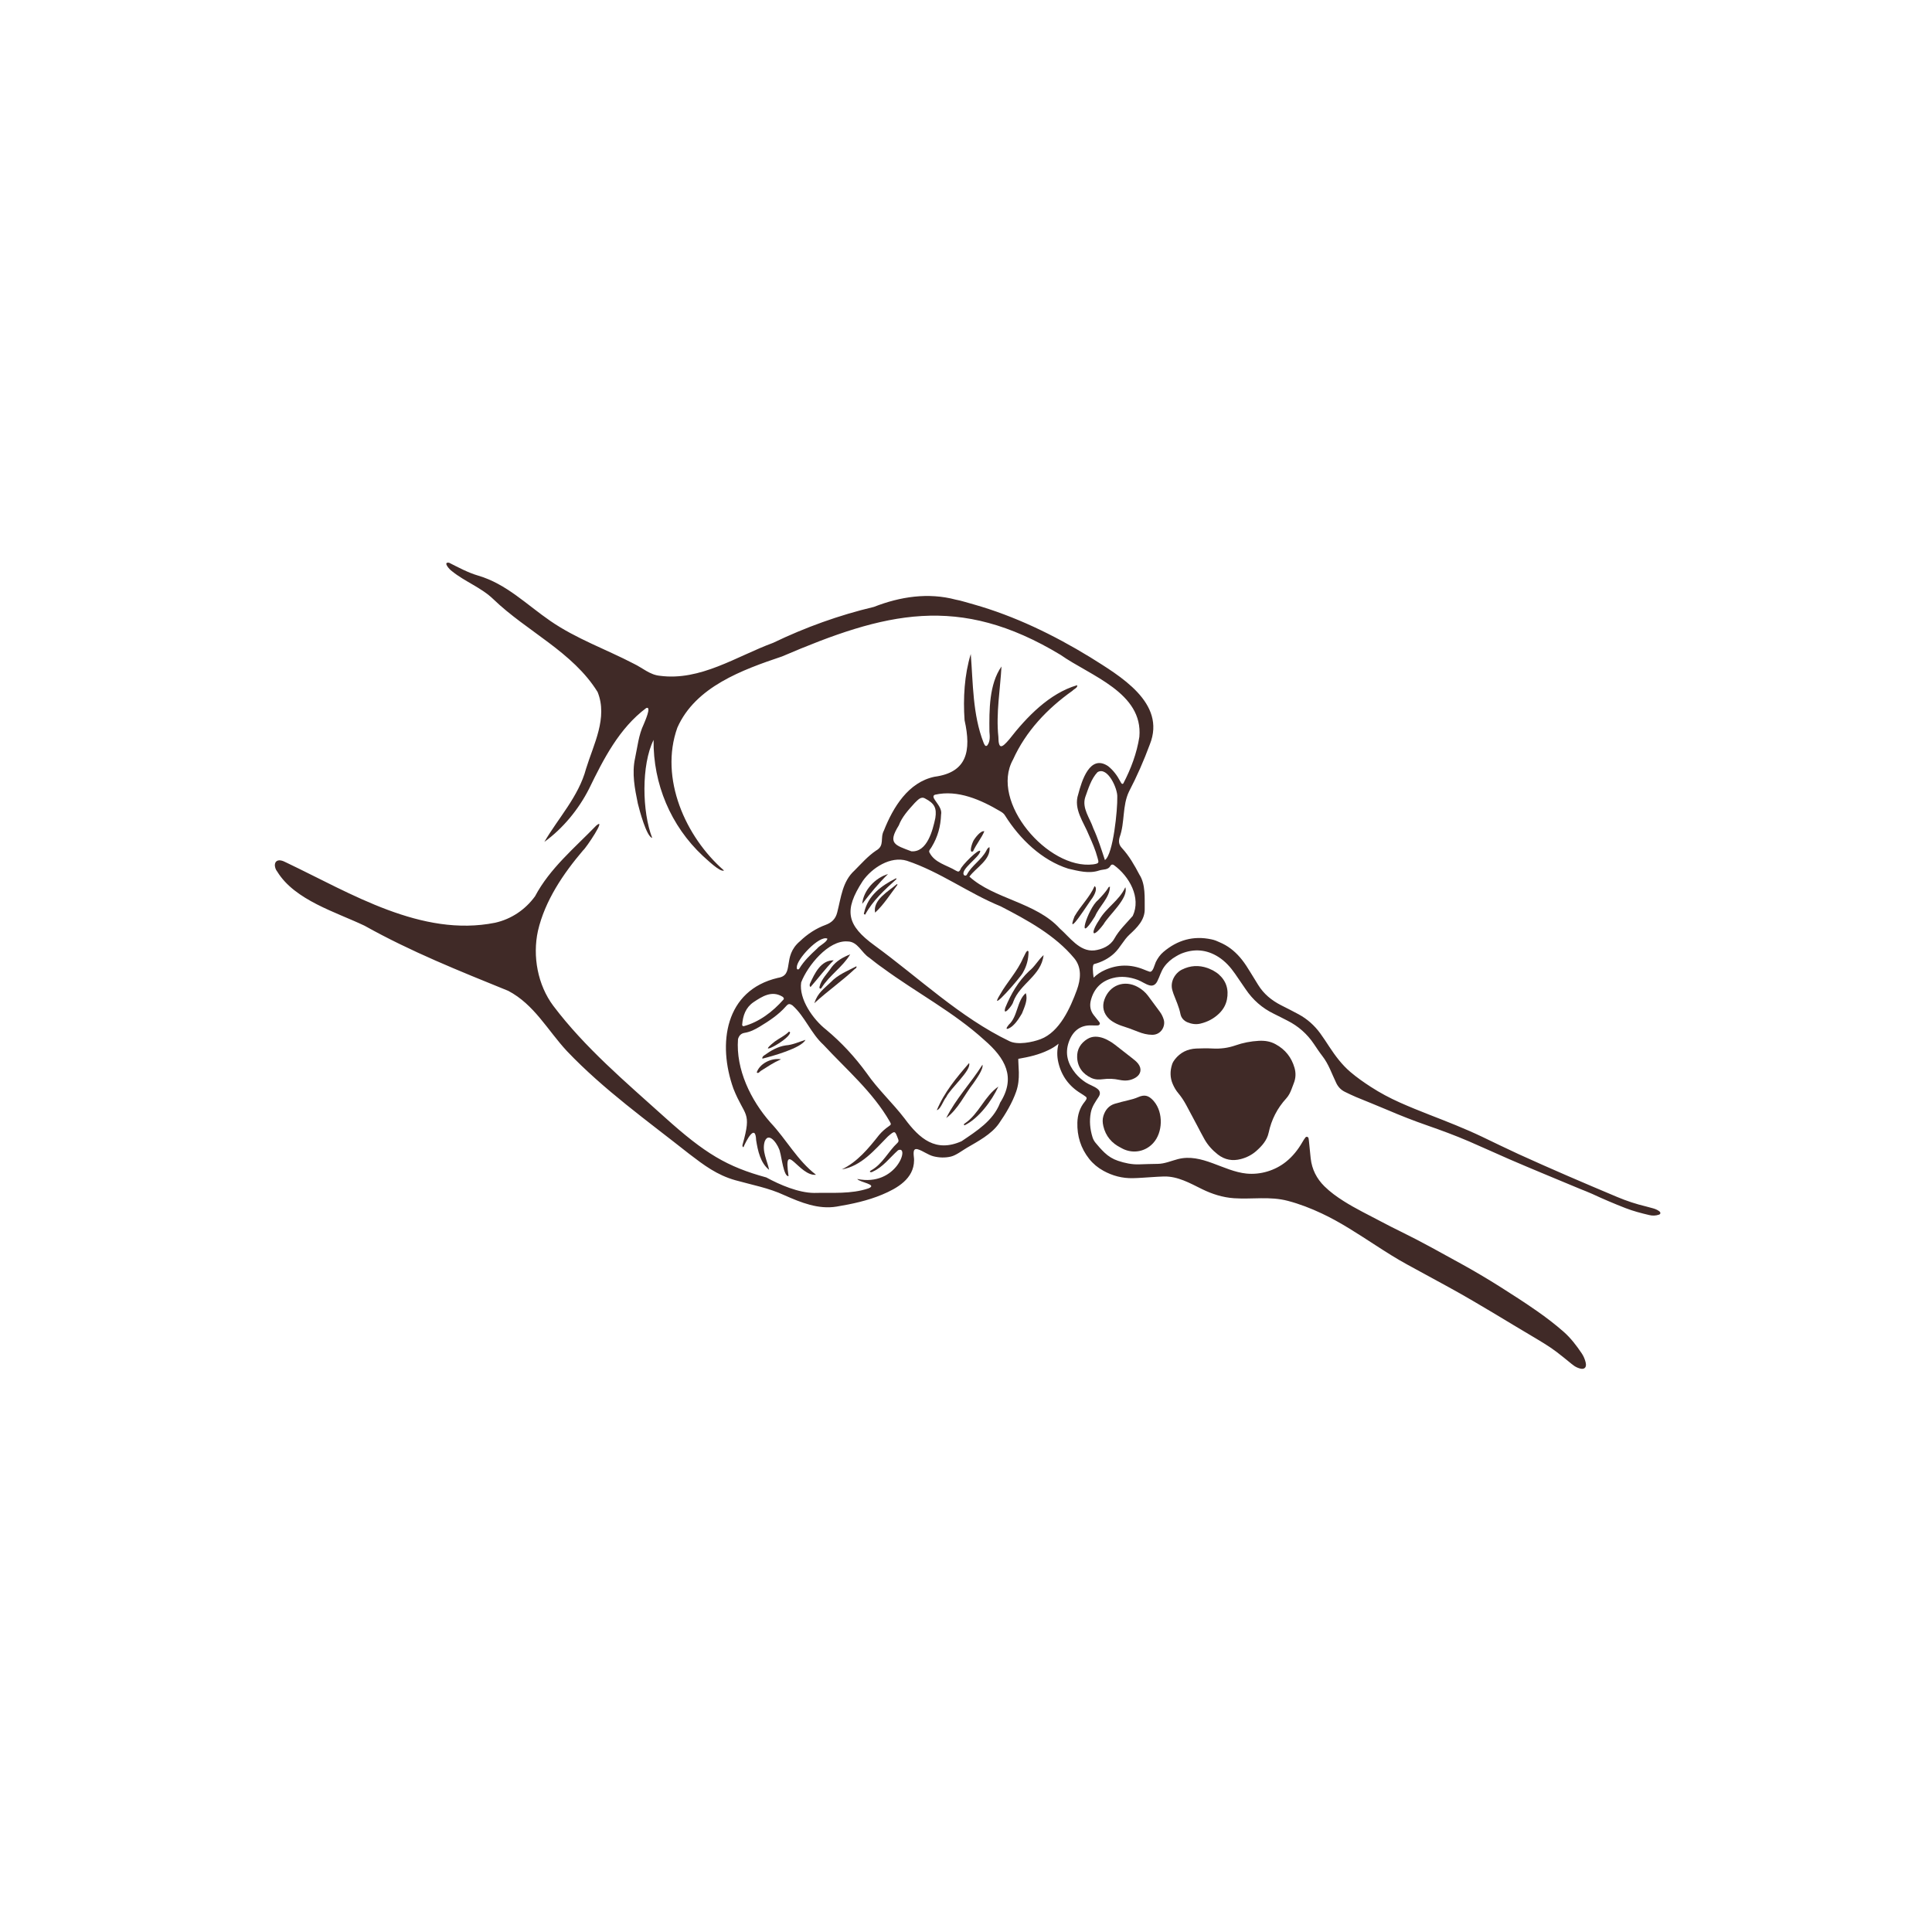 <svg xmlns="http://www.w3.org/2000/svg" xmlns:xlink="http://www.w3.org/1999/xlink" width="500" zoomAndPan="magnify" viewBox="0 0 375 375" height="500" preserveAspectRatio="xMidYMid meet" version="1.0"><defs><clipPath id="221f9e82f5"><path d="M 53.055 109.02 L 322.305 109.02 L 322.305 265.77 L 53.055 265.77 Z M 53.055 109.02 " clip-rule="nonzero"/></clipPath></defs><rect x="-37.5" width="450" fill="#ffffff" y="-37.5" height="450" fill-opacity="1"/><rect x="-37.5" width="450" fill="#ffffff" y="-37.5" height="450" fill-opacity="1"/><path fill="#402a27" d="M 152.5 202.91 C 150.914 203.152 149.578 203.949 148.309 204.867 C 148.109 205.008 147.906 205.191 147.984 205.484 C 149.879 205 155.496 203.469 156.348 201.832 C 155.125 202.207 153.867 202.816 152.5 202.91 Z M 152.5 202.91 " fill-opacity="1" fill-rule="nonzero"/><path fill="#402a27" d="M 146.883 208.156 C 147.191 208.465 147.438 208.004 147.691 207.844 C 149.07 206.992 150.02 206.309 151.598 205.602 C 149.543 205.293 147.391 206.566 146.883 208.156 Z M 146.883 208.156 " fill-opacity="1" fill-rule="nonzero"/><path fill="#402a27" d="M 152.988 200.379 C 152.219 201.094 151.25 201.531 150.398 202.152 C 146.297 205.391 152.855 202.012 153.32 200.547 C 153.453 200.344 153.16 200.102 152.988 200.379 Z M 152.988 200.379 " fill-opacity="1" fill-rule="nonzero"/><path fill="#402a27" d="M 202.559 185.379 C 201.473 186.375 200.883 187.586 199.719 188.512 C 197.625 190.5 196.238 192.918 195.145 195.547 C 194.504 197.559 196.535 195.156 196.66 194.492 C 197.949 190.898 202.117 189.406 202.559 185.379 Z M 202.559 185.379 " fill-opacity="1" fill-rule="nonzero"/><path fill="#402a27" d="M 198.578 188.723 C 199.289 187.492 199.629 186.152 199.637 184.734 C 199.348 184.016 198.773 185.699 198.582 185.953 C 197.477 188.543 195.5 190.586 194.125 193.008 C 191.531 197.234 198.305 189.492 198.578 188.727 Z M 198.578 188.723 " fill-opacity="1" fill-rule="nonzero"/><path fill="#402a27" d="M 199.094 192.77 C 197.363 194.258 197.559 197.305 195.809 198.891 C 194.648 200.312 196.152 199.566 196.703 198.973 C 197.422 198.301 197.906 197.461 198.371 196.695 C 198.859 195.461 199.57 193.977 199.094 192.77 Z M 199.094 192.77 " fill-opacity="1" fill-rule="nonzero"/><path fill="#402a27" d="M 173.93 170.469 C 171.043 171.918 168.465 173.82 167.734 177.121 C 167.699 177.227 167.551 177.426 167.926 177.531 C 169.406 174.797 171.734 172.688 174.012 170.621 C 173.98 170.559 173.961 170.5 173.93 170.469 Z M 173.93 170.469 " fill-opacity="1" fill-rule="nonzero"/><path fill="#402a27" d="M 167.355 175.441 C 169.02 173.289 170.488 171.496 172.371 169.645 C 169.898 170.395 167.609 172.742 167.355 175.441 Z M 167.355 175.441 " fill-opacity="1" fill-rule="nonzero"/><path fill="#402a27" d="M 169.855 177.145 C 171.52 175.629 172.832 173.52 174.215 171.707 C 174.172 171.668 174.121 171.645 174.078 171.605 C 172.422 173.031 169.383 174.66 169.855 177.145 Z M 169.855 177.145 " fill-opacity="1" fill-rule="nonzero"/><path fill="#402a27" d="M 161.223 190.668 C 159.918 191.938 158.707 192.703 158.059 194.723 C 160.762 192.25 163.395 190.453 165.863 188.129 C 166.016 187.98 166.32 187.914 166.234 187.551 C 164.465 188.477 162.613 189.188 161.223 190.668 Z M 161.223 190.668 " fill-opacity="1" fill-rule="nonzero"/><path fill="#402a27" d="M 161.438 187.699 C 160.617 188.957 159.383 190.055 159.066 191.547 C 158.988 191.855 159.262 192.043 159.453 191.754 C 160.973 189.324 163.594 187.648 165.023 185.238 C 163.617 185.789 162.352 186.508 161.438 187.699 Z M 161.438 187.699 " fill-opacity="1" fill-rule="nonzero"/><path fill="#402a27" d="M 183.664 217.008 C 186.012 215.246 187.164 212.535 188.93 210.273 C 189.434 209.527 190.945 207.488 190.691 206.664 C 188.445 210.223 185.527 213.258 183.664 217.008 Z M 183.664 217.008 " fill-opacity="1" fill-rule="nonzero"/><path fill="#402a27" d="M 187.195 218.434 C 189.914 217.141 192.508 213.676 193.785 210.898 C 191.062 212.812 190.043 216.145 187.297 218.043 C 187.199 218.105 186.965 218.195 187.195 218.434 Z M 187.195 218.434 " fill-opacity="1" fill-rule="nonzero"/><path fill="#402a27" d="M 181.84 215.48 C 182.551 215.359 183.117 213.562 183.656 212.961 C 184.367 211.348 188.621 207.711 188.102 206.34 C 185.645 209.18 183.281 211.996 181.84 215.48 Z M 181.84 215.48 " fill-opacity="1" fill-rule="nonzero"/><path fill="#402a27" d="M 157.234 190.887 C 157.145 191.098 157.082 191.352 157.309 191.59 C 158.836 189.875 160.152 188.043 161.816 186.398 C 159.324 186.359 158.121 188.949 157.23 190.887 Z M 157.234 190.887 " fill-opacity="1" fill-rule="nonzero"/><path fill="#402a27" d="M 213.332 178.598 C 211.637 181.129 211.93 182.387 214.168 179.441 C 215.246 177.57 219.102 174.348 218.426 172.207 C 217.27 174.801 214.691 176.168 213.332 178.598 Z M 213.332 178.598 " fill-opacity="1" fill-rule="nonzero"/><path fill="#402a27" d="M 215.441 172.102 C 215.32 172.152 215.207 172.156 215.18 172.207 C 214.629 173.152 213.859 173.926 213.109 174.727 C 211.156 176.277 208.707 184.051 212.555 177.832 C 213.375 175.875 215.391 174.293 215.441 172.102 Z M 215.441 172.102 " fill-opacity="1" fill-rule="nonzero"/><path fill="#402a27" d="M 212.457 171.992 C 211.531 174.133 209.758 175.801 208.574 177.844 C 206.707 182.59 211.504 174.91 212.059 174.25 C 212.414 173.73 213.09 172.418 212.461 171.992 Z M 212.457 171.992 " fill-opacity="1" fill-rule="nonzero"/><path fill="#402a27" d="M 191.059 161.352 C 190.328 161.16 189.238 162.695 189 163.082 C 188.629 163.723 188.008 165.762 188.879 165.227 C 189.48 163.895 190.523 162.637 191.059 161.352 Z M 191.059 161.352 " fill-opacity="1" fill-rule="nonzero"/><g clip-path="url(#221f9e82f5)"><path fill="#402a27" d="M 307.832 264.809 C 307.816 264.594 307.762 264.375 307.699 264.168 C 307.543 263.637 307.316 263.137 307.008 262.68 C 305.984 261.16 304.879 259.711 303.492 258.488 C 301.867 257.062 300.152 255.75 298.383 254.512 C 296.012 252.855 293.582 251.289 291.137 249.746 C 288.688 248.203 286.199 246.727 283.668 245.332 C 279.758 243.18 275.859 240.988 271.844 239.027 C 270.562 238.402 269.289 237.754 268.027 237.082 C 265.602 235.793 263.121 234.605 260.801 233.133 C 259.469 232.289 258.191 231.371 257.066 230.258 C 255.555 228.762 254.648 226.973 254.406 224.855 C 254.285 223.805 254.191 222.746 254.086 221.691 C 254.059 221.441 254.039 221.184 253.988 220.934 C 253.93 220.652 253.566 220.547 253.391 220.773 C 253.168 221.055 252.973 221.367 252.793 221.684 C 251.945 223.156 250.91 224.469 249.57 225.531 C 247.465 227.207 244.652 228.055 241.945 227.789 C 237.445 227.34 233.277 223.789 228.645 224.98 C 227.359 225.312 226.07 225.891 224.73 225.906 C 223.52 225.926 222.312 225.953 221.102 226 C 219.688 226.051 218.332 225.754 217.004 225.312 C 216.02 224.984 215.148 224.453 214.395 223.734 C 213.758 223.125 213.172 222.469 212.621 221.789 C 212.367 221.473 212.176 221.121 212.055 220.73 C 211.57 219.168 211.418 217.582 211.723 215.965 C 211.949 214.773 212.613 213.871 213.254 212.883 C 213.621 212.312 213.555 211.77 213.031 211.355 C 212.371 210.828 211.461 210.57 210.746 210.102 C 209.988 209.609 209.301 209.012 208.73 208.312 C 207.273 206.527 206.66 204.535 207.445 202.277 C 208.176 200.191 209.625 198.938 211.859 199.031 C 212.191 199.043 212.52 199.047 212.848 199.043 C 213.066 199.039 213.312 199.051 213.434 198.828 C 213.566 198.594 213.398 198.41 213.266 198.242 C 212.945 197.84 212.621 197.445 212.305 197.043 C 211.621 196.176 211.465 195.188 211.738 194.141 C 212.324 191.902 213.73 190.445 215.984 189.844 C 217.641 189.406 219.258 189.617 220.84 190.199 C 221.613 190.484 222.344 191.059 223.133 191.258 C 223.836 191.441 224.316 191.078 224.625 190.477 C 225.109 189.535 225.336 188.543 225.965 187.664 C 226.578 186.812 227.383 186.121 228.293 185.609 C 228.609 185.43 228.93 185.238 229.266 185.102 C 231.789 184.09 234.211 184.289 236.508 185.75 C 237.824 186.59 238.844 187.734 239.727 189.008 C 240.414 190 241.098 190.996 241.773 191.996 C 243.172 194.074 244.988 195.676 247.25 196.77 C 248.141 197.203 249.016 197.66 249.898 198.109 C 252.004 199.172 253.711 200.676 255.027 202.633 C 255.559 203.422 256.082 204.219 256.664 204.969 C 257.91 206.566 258.496 208.422 259.367 210.215 C 259.727 210.961 260.27 211.547 261.02 211.914 C 261.746 212.266 262.469 212.625 263.211 212.934 C 265.273 213.797 267.355 214.602 269.406 215.484 C 271.898 216.555 274.422 217.539 276.98 218.43 C 279.715 219.383 282.43 220.383 285.086 221.523 C 287.711 222.652 290.305 223.852 292.922 224.988 C 295.105 225.938 297.305 226.852 299.5 227.773 C 301.895 228.777 304.297 229.773 306.699 230.77 C 307.477 231.094 308.27 231.375 309.035 231.73 C 311.16 232.723 313.316 233.637 315.5 234.488 C 317.004 235.074 318.566 235.48 320.137 235.848 C 320.75 235.992 321.375 235.977 321.98 235.773 C 322.121 235.727 322.258 235.648 322.273 235.484 C 322.289 235.324 322.195 235.203 322.074 235.113 C 321.723 234.844 321.32 234.668 320.895 234.547 C 320.438 234.414 319.977 234.285 319.516 234.176 C 317.586 233.715 315.711 233.098 313.883 232.328 C 310.68 230.977 307.473 229.625 304.285 228.242 C 301.094 226.855 297.91 225.457 294.746 224.012 C 292.348 222.914 289.984 221.746 287.605 220.613 C 284.293 219.035 280.883 217.711 277.469 216.379 C 275.527 215.621 273.59 214.84 271.684 213.988 C 269.746 213.121 267.871 212.125 266.082 210.965 C 264.695 210.07 263.352 209.129 262.098 208.059 C 260.465 206.664 259.199 204.965 258.027 203.188 C 257.445 202.301 256.871 201.41 256.246 200.555 C 255.129 199.027 253.742 197.789 252.078 196.883 C 250.953 196.27 249.805 195.699 248.66 195.117 C 246.832 194.184 245.289 192.93 244.203 191.16 C 243.707 190.352 243.207 189.543 242.707 188.73 C 242.191 187.891 241.672 187.051 241.055 186.277 C 240.016 184.969 238.793 183.887 237.281 183.145 C 236.848 182.953 236.418 182.746 235.977 182.57 C 235.707 182.461 235.418 182.391 235.133 182.328 C 231.617 181.57 228.527 182.477 225.824 184.766 C 225.184 185.305 224.711 185.988 224.34 186.734 C 224.105 187.207 223.801 188.82 223.109 188.598 C 222.727 188.473 222.355 188.32 221.984 188.168 C 219.477 187.145 216.965 187.176 214.504 188.266 C 213.645 188.645 212.898 189.148 212.27 189.762 C 212.125 188.68 211.973 187.234 212.379 187.125 C 213.816 186.75 215.203 186.047 216.285 185.023 C 217.449 183.926 218.059 182.488 219.258 181.383 C 220.707 180.051 222.223 178.559 222.188 176.445 C 222.156 174.289 222.387 171.664 221.16 169.766 C 220.199 167.938 219.168 166.125 217.754 164.594 C 217.168 163.953 217.086 163.324 217.32 162.508 C 218.363 159.633 217.809 156.391 219.145 153.629 C 220.688 150.672 222.027 147.613 223.18 144.492 C 226.422 136.398 217.359 131.188 211.578 127.551 C 204.516 123.238 196.957 119.57 188.977 117.309 C 188.004 117.059 186.449 116.539 185.523 116.395 C 180.164 114.965 174.719 115.805 169.617 117.801 C 162.871 119.402 156.332 121.758 150.066 124.773 C 142.953 127.387 135.953 132.223 128.066 131.168 C 126.152 130.988 124.727 129.645 123.047 128.84 C 117.652 126.027 111.859 124 106.816 120.52 C 102.258 117.391 98.281 113.332 92.848 111.738 C 90.848 111.152 89.023 110.164 87.172 109.227 C 85.859 109.02 87.285 110.586 87.719 110.863 C 90.25 112.918 93.414 114.031 95.781 116.324 C 102.25 122.555 111.199 126.555 115.996 134.32 C 118.016 139.336 115.211 144.457 113.746 149.23 C 112.316 154.594 108.355 158.789 105.66 163.41 C 109.238 160.832 112.324 157.086 114.344 153.082 C 117.148 147.324 120.184 141.355 125.426 137.434 C 126.57 136.957 125.098 140.188 124.945 140.586 C 123.953 142.66 123.738 144.965 123.262 147.184 C 122.625 150.102 123.207 153.074 123.801 155.953 C 124.113 157.234 125.477 162.387 126.59 162.641 C 124.621 157.582 124.457 148.477 126.859 143.617 C 126.762 152.133 130.18 160.289 136.418 166.125 C 137.133 166.734 139.762 169.359 140.531 168.965 C 133.051 162.465 127.957 151.047 131.473 141.238 C 134.992 133.285 144.105 130.008 151.797 127.414 C 171.812 118.848 186.062 115.16 205.855 127.109 C 211.637 131.184 221.914 134.445 221.148 143.023 C 220.664 146.176 219.508 149.25 218.035 152.066 C 217.773 152.367 217.551 151.859 217.441 151.66 C 216.855 150.543 216.078 149.492 215.086 148.711 C 211.539 146.328 209.961 151.582 209.285 154.164 C 208.312 157.059 210.352 159.562 211.371 162.133 C 212.008 163.559 212.633 164.98 213.031 166.496 C 213.281 167.43 213.422 167.594 212.168 167.777 C 203.445 168.844 192.047 155.629 196.629 147.434 C 199.113 141.93 203.262 137.555 208.172 134.07 C 208.445 133.746 209.23 133.473 209.074 132.996 C 203.672 134.574 199.297 139.148 195.875 143.535 C 194.473 145.168 193.812 145.566 193.785 143.016 C 193.297 138.461 194.156 133.734 194.387 129.363 C 191.977 132.809 192 137.844 192.047 142.008 C 192.129 142.922 192.219 143.918 191.629 144.684 C 191.238 145.047 191.027 144.418 190.902 144.133 C 188.781 138.684 188.879 132.645 188.426 126.945 C 187.191 130.961 186.922 135.535 187.223 139.793 C 188.562 145.789 187.699 149.926 181.395 150.766 C 176.297 151.828 173.355 156.691 171.566 161.207 C 170.754 162.707 171.801 164.113 170.031 165.105 C 168.441 166.184 167.195 167.625 165.852 168.969 C 163.492 171.109 163.254 174.227 162.496 177.129 C 162.184 178.355 161.441 179.078 160.27 179.512 C 158.383 180.203 156.723 181.297 155.277 182.688 C 151.703 185.695 154.328 189.285 151 189.801 C 140.684 192.211 139.242 202.609 142.359 211.312 C 144.543 216.828 145.98 215.609 144.145 222.133 C 144.098 222.316 144.035 222.539 144.297 222.684 C 144.801 221.488 146.637 217.887 146.766 221.312 C 147.09 223.359 147.594 225.723 149.285 227.07 C 148.938 225.297 147.836 223.43 148.438 221.527 C 149.297 219.402 151.25 222.516 151.406 223.641 C 151.68 224.426 152.121 228.469 153.055 228.281 C 151.984 220.867 155.137 228.414 158.387 228.02 C 154.777 225.258 152.652 221.184 149.559 217.898 C 145.734 213.566 142.805 207.57 143.246 201.703 C 143.43 201.051 143.789 200.594 144.531 200.473 C 145.602 200.305 146.543 199.824 147.449 199.277 C 149.301 198.152 151.094 196.984 152.539 195.34 C 153.027 194.773 153.262 194.781 153.836 195.16 C 156.242 197.309 157.402 200.582 159.828 202.793 C 164.289 207.598 169.398 211.938 172.703 217.691 C 173.004 218.203 172.988 218.293 172.512 218.609 C 171.812 219.086 171.176 219.656 170.637 220.293 C 168.574 222.914 166.434 225.508 163.387 226.988 C 167.195 226.332 169.746 223.211 172.328 220.598 C 173.758 219.359 173.695 219.453 174.352 221.16 C 174.449 221.414 174.41 221.648 174.188 221.84 C 172.367 223.535 171.312 225.957 169.043 227.191 C 168.516 227.484 169.152 227.641 169.41 227.406 C 171.406 226.531 172.719 224.676 174.312 223.266 C 176.66 222.168 174.066 230.43 166.391 228.836 C 166.836 229.5 170.449 229.898 168.574 230.66 C 165.164 231.816 161.523 231.457 158.012 231.547 C 154.984 231.527 151.348 229.965 148.738 228.539 C 141.137 226.465 136.855 223.922 129 216.84 C 121.406 209.996 113.57 203.398 107.398 195.234 C 104.367 191.188 103.336 185.598 104.414 180.68 C 105.773 174.824 109.32 169.582 113.18 165.051 C 113.742 164.629 117.859 158.469 115.73 160.246 C 111.516 164.598 106.727 168.543 103.848 173.973 C 101.957 176.57 99.25 178.395 96.094 179.105 C 81.801 181.957 68.145 173.41 55.703 167.484 C 55.281 167.277 54.871 167.055 54.406 166.996 C 53.062 166.883 53.16 168.406 53.828 169.199 C 57.238 174.738 65.191 177.02 70.773 179.688 C 79.738 184.707 89.137 188.453 98.648 192.32 C 103.711 194.98 106.281 199.973 110.043 204.02 C 117.191 211.531 125.691 217.574 133.789 223.984 C 136.652 226.172 139.152 228.066 142.703 229.074 C 145.922 229.98 149.207 230.57 152.262 231.996 C 155.449 233.41 158.844 234.785 162.383 234.199 C 165.391 233.699 168.398 233.055 171.219 231.875 C 174.129 230.656 177.391 228.805 177.418 225.227 C 177.477 224.57 176.891 222.727 178.129 223.074 C 179.137 223.359 180.098 224.164 181.199 224.441 C 182.305 224.715 183.449 224.754 184.562 224.492 C 185.582 224.25 186.766 223.316 187.664 222.793 C 189.816 221.535 192.434 220.168 193.891 218.078 C 195.191 216.215 196.504 214.012 197.246 211.859 C 197.668 210.637 197.781 209.434 197.758 208.148 C 197.758 207.98 197.617 205.527 197.652 205.52 C 199.766 205.145 201.598 204.746 203.547 203.801 C 204.312 203.426 204.934 203.035 205.469 202.582 C 205.152 203.754 205.129 204.98 205.43 206.25 C 206.035 208.824 207.488 210.82 209.762 212.207 C 210.105 212.414 210.438 212.641 210.762 212.879 C 210.922 213 210.949 213.195 210.855 213.375 C 210.773 213.535 210.672 213.691 210.555 213.832 C 209.582 215.012 209.16 216.395 209.117 217.891 C 209.047 220.5 209.773 222.875 211.41 224.938 C 212.168 225.891 213.086 226.652 214.168 227.246 C 215.941 228.227 217.836 228.719 219.855 228.684 C 221.098 228.664 222.34 228.547 223.582 228.477 C 224.352 228.43 225.117 228.375 225.887 228.355 C 228.59 228.281 230.98 229.66 233.324 230.812 C 235.266 231.766 237.344 232.426 239.508 232.574 C 243.055 232.816 246.473 232.164 249.969 233.086 C 252.242 233.684 254.426 234.531 256.551 235.531 C 260.211 237.246 263.559 239.484 266.945 241.668 C 268.973 242.977 271.004 244.289 273.129 245.441 C 275.828 246.91 278.535 248.375 281.23 249.859 C 282.801 250.723 284.363 251.602 285.91 252.512 C 288.531 254.051 291.145 255.602 293.738 257.18 C 294.895 257.883 296.062 258.566 297.227 259.262 C 298.918 260.277 300.637 261.262 302.211 262.465 C 303.172 263.199 304.102 263.969 305.039 264.73 C 305.383 265.008 305.734 265.27 306.145 265.441 C 306.375 265.539 306.621 265.629 306.871 265.672 C 307.508 265.773 307.879 265.438 307.828 264.816 Z M 212.211 160.77 C 211.562 158.797 209.938 156.859 210.656 154.699 C 211.254 153.031 211.801 151.176 213.02 149.883 C 214.973 148.68 216.961 153.098 216.863 154.684 C 216.93 157.062 216.086 165.824 214.465 166.938 C 213.777 164.848 213.121 162.762 212.211 160.77 Z M 177.512 155.887 C 178.098 155.352 178.719 154.457 179.605 155.012 C 181.367 155.938 181.855 156.828 181.547 158.785 C 181.043 161.152 179.965 165.465 176.898 165.238 C 173.648 164.016 172.266 163.727 174.453 160.215 C 175.07 158.57 176.297 157.23 177.516 155.887 Z M 152.043 194.043 C 150.012 196.348 147.363 198.375 144.363 199.18 C 144.168 199.191 144.035 199.078 144.055 198.883 C 144.199 197.133 144.719 195.582 146.254 194.523 C 147.918 193.418 149.781 192.203 151.84 193.434 C 151.922 193.461 152.328 193.789 152.043 194.047 Z M 158.57 184.148 C 157.305 185.312 156.059 186.496 155.152 187.996 C 154.953 188.324 154.566 188.148 154.668 187.785 C 154.516 186.281 159.059 181.461 160.59 182.188 C 160.559 182.855 159.016 183.547 158.574 184.148 Z M 194.059 214.133 L 194.086 214.145 C 192.719 217.57 189.559 219.531 186.645 221.508 C 181.625 223.75 178.48 221.039 175.586 217.109 C 173.25 214.059 170.391 211.445 168.207 208.281 C 165.938 205.164 163.34 202.352 160.379 199.879 C 157.828 197.891 155.027 193.926 155.508 190.68 C 156.715 187.508 160.785 182.43 164.512 182.734 C 166.508 182.742 167.219 184.953 168.73 185.895 C 169.598 186.582 170.449 187.262 171.359 187.887 C 177.832 192.648 185.105 196.449 191.055 201.867 C 195.117 205.383 197.293 209.129 194.059 214.133 Z M 201.969 201.703 C 200.391 202.301 197.555 202.871 195.938 202.094 C 186.348 197.492 178.359 189.789 169.773 183.531 C 164.297 179.547 163.746 176.707 167.465 170.992 C 169.246 168.457 172.84 166.105 176.027 167.074 C 182.461 169.215 187.973 173.359 194.238 175.922 C 199.367 178.574 204.797 181.516 208.512 186 C 210.012 187.805 209.766 190.105 209.016 192.164 C 207.75 195.617 205.676 200.309 201.969 201.703 Z M 212.395 184.473 C 209.543 184.766 207.629 181.895 205.699 180.219 C 201.086 175.145 192.922 174.488 188.16 170.152 C 189.457 168.387 192.352 166.863 192.059 164.434 C 191.695 164.555 191.574 164.891 191.414 165.176 C 190.449 166.949 188.609 167.984 187.672 169.766 C 187.562 169.98 187.34 170.016 187.125 169.875 C 186.277 168.805 190.035 166.473 190.27 165.242 C 190.168 164.43 186.512 168.145 186.445 168.727 C 186.168 169.242 186.031 169.266 185.535 168.988 C 183.738 167.902 181.438 167.484 180.418 165.488 C 180.168 165.094 180.691 164.719 180.848 164.371 C 182.02 162.449 182.586 160.367 182.66 158.121 C 183.047 156.395 180.324 154.754 181.461 154.258 C 185.914 153.238 190.395 155.25 194.164 157.477 C 194.531 157.691 194.875 157.926 195.094 158.316 C 197.914 162.816 202.203 166.98 207.352 168.609 C 209.324 169.055 211.352 169.637 213.344 168.961 C 214.164 168.688 215.082 168.922 215.562 168.023 C 215.723 167.77 215.957 167.742 216.219 167.922 C 219.188 170.082 221.535 174.23 219.867 177.777 C 218.629 179.207 217.223 180.52 216.289 182.195 C 215.508 183.598 213.922 184.285 212.395 184.477 Z M 212.395 184.473 " fill-opacity="1" fill-rule="nonzero"/></g><path fill="#402a27" d="M 232.305 218.348 C 232.801 219.285 233.273 220.23 233.801 221.152 C 234.461 222.305 235.34 223.273 236.395 224.094 C 237.734 225.133 239.23 225.398 240.848 224.973 C 241.957 224.684 242.977 224.172 243.84 223.41 C 244.945 222.43 245.93 221.34 246.25 219.836 C 246.789 217.312 247.918 215.102 249.664 213.195 C 250.137 212.676 250.445 212.055 250.691 211.398 C 250.828 211.023 250.965 210.645 251.117 210.27 C 251.516 209.285 251.555 208.273 251.266 207.266 C 250.68 205.238 249.469 203.703 247.605 202.691 C 246.578 202.113 245.469 201.961 244.312 202.023 C 242.766 202.109 241.258 202.398 239.805 202.91 C 238.363 203.414 236.898 203.598 235.379 203.516 C 234.32 203.457 233.254 203.473 232.195 203.52 C 230.496 203.598 229.086 204.281 228.031 205.641 C 227.805 205.93 227.617 206.238 227.504 206.59 C 227.086 207.891 227.086 209.176 227.641 210.441 C 227.918 211.082 228.27 211.68 228.723 212.211 C 229.312 212.914 229.809 213.684 230.242 214.484 C 230.941 215.766 231.621 217.062 232.305 218.352 Z M 232.305 218.348 " fill-opacity="1" fill-rule="nonzero"/><path fill="#402a27" d="M 227.77 192.895 C 228.258 194.191 228.855 195.445 229.125 196.824 C 229.273 197.57 229.785 198.141 230.504 198.434 C 231.293 198.758 232.125 198.887 232.977 198.688 C 234.363 198.363 235.582 197.73 236.609 196.742 C 237.398 195.98 237.926 195.086 238.145 194.012 C 238.535 192.059 238.02 190.391 236.504 189.074 C 236.148 188.766 235.719 188.543 235.418 188.348 C 235.008 188.168 234.711 188.016 234.402 187.902 C 232.695 187.297 231.027 187.387 229.398 188.207 C 228.129 188.84 226.988 190.555 227.602 192.371 C 227.66 192.547 227.703 192.723 227.77 192.895 Z M 227.77 192.895 " fill-opacity="1" fill-rule="nonzero"/><path fill="#402a27" d="M 214.148 218.547 C 214.605 220.527 215.801 221.922 217.609 222.805 C 217.805 222.906 217.996 223.02 218.199 223.102 C 220.172 223.938 222.367 223.465 223.82 221.887 C 225.73 219.82 225.816 215.961 224.004 213.797 C 223.934 213.711 223.863 213.629 223.789 213.551 C 222.895 212.605 222.125 212.43 220.93 212.949 C 220.324 213.219 219.695 213.391 219.055 213.543 C 218.164 213.754 217.277 213.973 216.402 214.234 C 215.215 214.59 214.527 215.449 214.168 216.598 C 213.969 217.246 214 217.898 214.152 218.547 Z M 214.148 218.547 " fill-opacity="1" fill-rule="nonzero"/><path fill="#402a27" d="M 220.863 191.586 C 218.246 190.129 215.371 191.199 214.371 194 C 213.863 195.41 214.203 196.762 215.301 197.785 C 215.707 198.164 216.18 198.438 216.793 198.746 C 216.969 198.816 217.266 198.969 217.578 199.066 C 218.691 199.418 219.793 199.809 220.875 200.25 C 221.758 200.605 222.676 200.852 223.645 200.855 C 225.371 200.863 226.254 199.184 225.887 197.93 C 225.719 197.359 225.465 196.844 225.113 196.367 C 224.359 195.34 223.602 194.312 222.836 193.289 C 222.305 192.578 221.637 192.016 220.863 191.586 Z M 220.863 191.586 " fill-opacity="1" fill-rule="nonzero"/><path fill="#402a27" d="M 211.055 201.668 C 209.75 202.477 209.016 203.684 209.074 205.223 C 209.148 207.098 210.125 208.445 211.832 209.234 C 212.555 209.566 213.328 209.574 214.098 209.473 C 215.16 209.328 216.211 209.379 217.258 209.602 C 217.543 209.66 217.836 209.707 218.125 209.723 C 218.953 209.777 219.73 209.59 220.434 209.156 C 221.484 208.504 221.664 207.418 220.898 206.441 C 220.559 206.008 220.117 205.68 219.688 205.34 C 218.594 204.484 217.492 203.641 216.406 202.777 C 216.004 202.457 215.578 202.18 214.926 201.836 C 214.797 201.781 214.473 201.602 214.129 201.488 C 213.082 201.137 212.023 201.07 211.055 201.672 Z M 211.055 201.668 " fill-opacity="1" fill-rule="nonzero"/></svg>